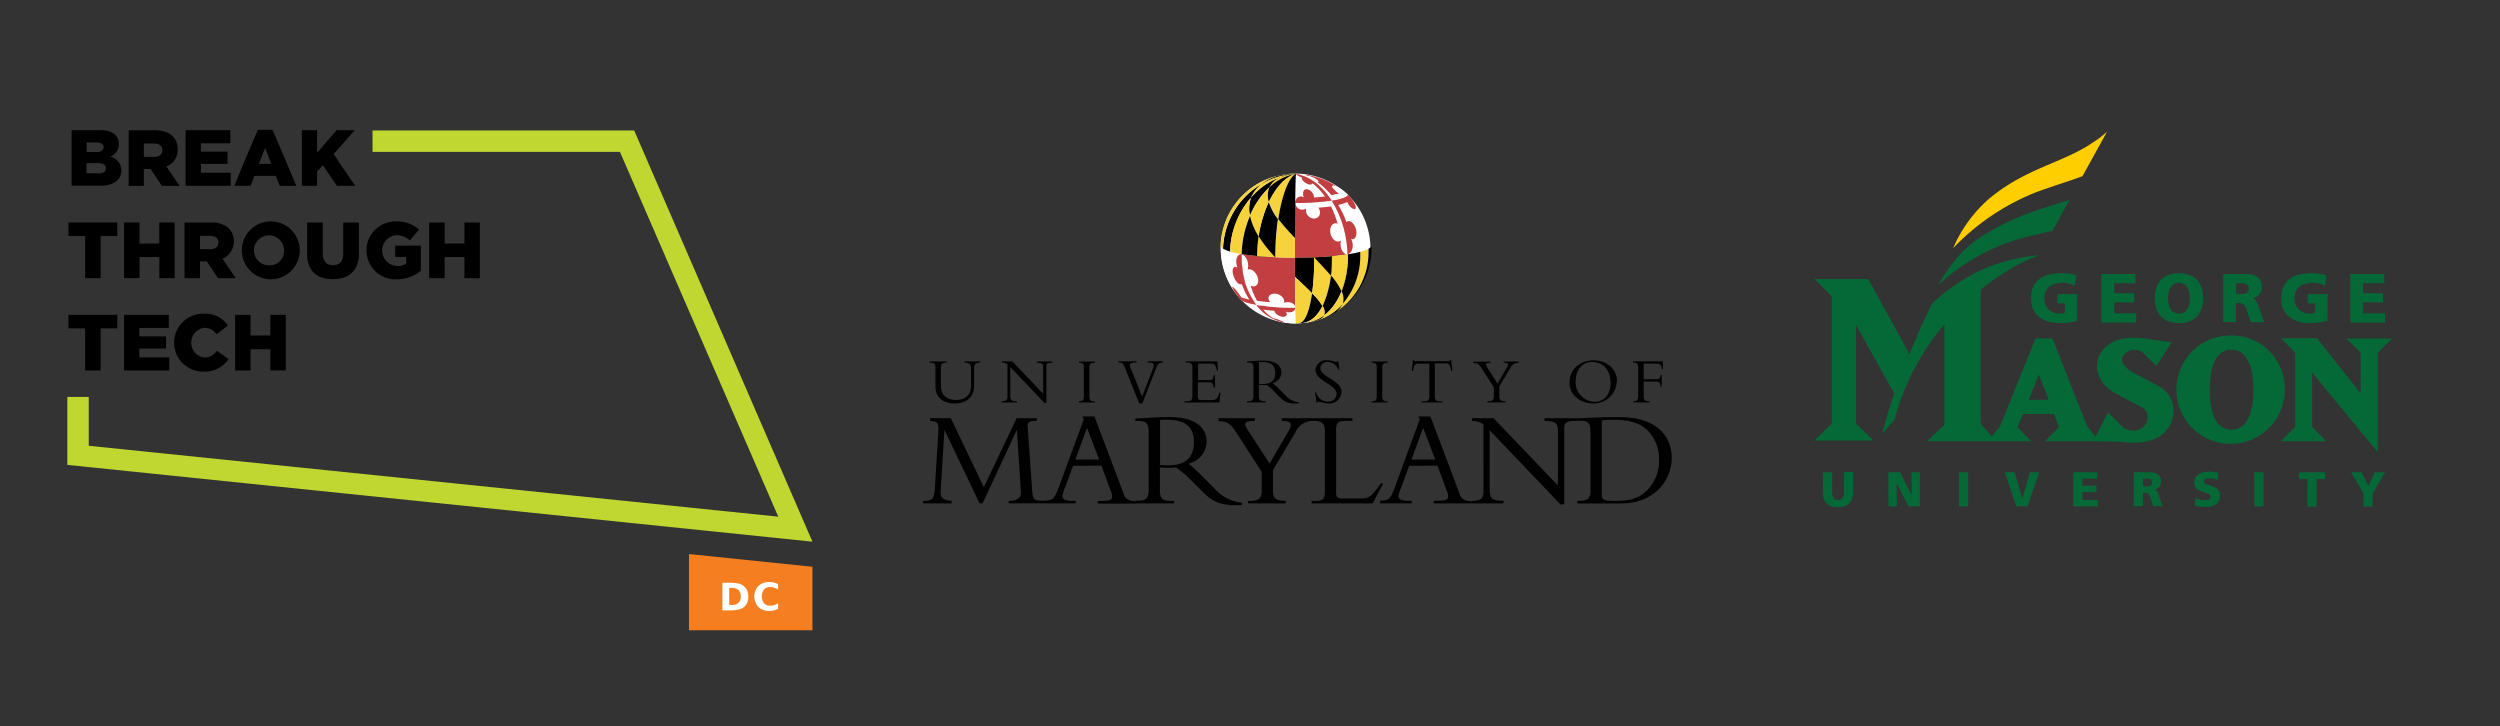 <svg id="Layer_2" data-name="Layer 2" xmlns="http://www.w3.org/2000/svg" width="544" height="158" viewBox="0 0 544 158">
  <rect x="0" y="0" width="544" height="158" fill="#333333" stroke="none"/>
  <g>
    <path d="M485.57,73a11.79,11.79,0,1,0,11.6,11.79A11.57,11.57,0,0,0,485.57,73Zm4.77,11.79c0,3.25-.62,8.7-4.77,8.7-3.89,0-4.71-4.73-4.71-8.7s.82-8.69,4.71-8.69C489.72,76.12,490.34,81.57,490.34,84.81Z" style="fill: #046937"/>
    <path d="M520.25,73.66h-9.67l3.09,3.09v8.86l-9.48-12h-7.85l3.08,3.09V92.88L496.34,96h9.85l-3.08-3.09V81.06l14.28,17.32s0-21.55,0-21.63l3.09-3.09Z" style="fill: #046937"/>
    <path d="M453.15,38.33l5.36-9.7A20.58,20.58,0,0,1,455.42,31C448.94,35.45,441,36.51,433,43.1A29.88,29.88,0,0,0,425,54a50.77,50.77,0,0,1,18.31-12.27C447.79,40.12,450.89,39.22,453.15,38.33Z" style="fill: #ffce01"/>
    <path d="M450.3,43.51c-5.8,1.85-12.71,3.61-19.79,8.39C425,55.62,421.79,62,421.79,62a44.16,44.16,0,0,1,19.08-10.43l5.78-1.35Z" style="fill: #046937"/>
    <path d="M469.67,84l-5.85-3.14c-1.52-.89-2.06-2-2.06-2.67a1.67,1.67,0,0,1,.53-1.14,3,3,0,0,1,2.22-.92,4,4,0,0,1,1.63.43s3,3,3,3l.09.08,3.29-5.14-6-.86a13.94,13.94,0,0,0-2.32-.14c-5.43,0-7.91,3.23-7.91,6.23,0,1.76,1.06,4.22,4,5.84l5.85,3.14a2.39,2.39,0,0,1,1.22,2.08,3,3,0,0,1-3.24,2.9,3.59,3.59,0,0,1-2-.58l-3.32-3.28-.1-.09L456,95.05l-1.86-2.34-7.5-19,0-.06h-3.72l-7.69,19.08L433.43,95,431,92.21V63c7.82-6.19,12.87-7.45,12.86-7.45a36.84,36.84,0,0,0-15.37,4.56,43.5,43.5,0,0,0-8,5.88v0h0c-1.32,2.49-3.16,6.62-5,11.07l-8.95-16.34H394.83l3.75,3.75V92.13l-3.75,3.75h12.83l-3.81-3.75V70.69l8.38,15a74,74,0,0,0-2.64,8.7l2.69-3.13A52.27,52.27,0,0,1,423.1,70.6V92.46L419.35,96H442l-3-3c.05-.11,1.13-2.81,1.18-2.92H447c.05.12,1,2.81,1,2.92l-3,3h11.11l5.59.14a16.34,16.34,0,0,0,2.65.2c6.35,0,8.6-3.76,8.6-7A5.92,5.92,0,0,0,469.67,84Zm-28.21,3c.1-.24,2-5.11,2.21-5.52L445.79,87Z" style="fill: #046937"/>
    <g>
      <path d="M452,69.82a15.51,15.51,0,0,1-4.06.48c-2.79,0-6-1.41-6-5.38s2.78-5.47,6.63-5.47a10.14,10.14,0,0,1,3.18.46l-.23,2.29a5.34,5.34,0,0,0-2.56-.68c-2.27,0-4.13.95-4.13,3.4a3.21,3.21,0,0,0,3.5,3.31,2.48,2.48,0,0,0,1-.18V66h-1.64V64H452Z" style="fill: #046937"/>
      <path d="M457.27,59.63h7.4v2h-4.6v2.17h4.34v2h-4.34v2.38h4.76v2h-7.56Z" style="fill: #046937"/>
      <path d="M474.14,59.45c3.46,0,5.26,2.06,5.26,5.43s-1.83,5.42-5.26,5.42-5.26-2.09-5.26-5.42S470.68,59.45,474.14,59.45Zm0,8.78c1.7,0,2.38-1.62,2.38-3.35s-.68-3.36-2.38-3.36-2.37,1.54-2.37,3.36S472.44,68.23,474.14,68.23Z" style="fill: #046937"/>
      <path d="M483.78,59.63h5c1.87,0,3.38.84,3.38,2.64a2.45,2.45,0,0,1-2,2.65v0c.9.24,1,1,1.49,2.32l1,2.85h-2.92l-.6-1.89c-.57-1.81-.93-2.26-2-2.26h-.58v4.15h-2.8Zm2.8,4.36h.73c.91,0,2.05,0,2.05-1.22,0-1-1-1.16-2.05-1.16h-.73Z" style="fill: #046937"/>
      <path d="M506.46,69.82a15.58,15.58,0,0,1-4.07.48c-2.79,0-6-1.41-6-5.38s2.78-5.47,6.63-5.47a10.09,10.09,0,0,1,3.17.46l-.23,2.29a5.33,5.33,0,0,0-2.55-.68c-2.27,0-4.14.95-4.14,3.4a3.22,3.22,0,0,0,3.51,3.31,2.47,2.47,0,0,0,1-.18V66h-1.64V64h4.35Z" style="fill: #046937"/>
      <path d="M511.42,59.63h7.4v2h-4.61v2.17h4.35v2h-4.35v2.38H519v2h-7.56Z" style="fill: #046937"/>
    </g>
    <g>
      <path d="M403.2,107.36c0,2-1.32,3-3.26,3s-3.26-.91-3.26-3v-4.6h2V107c0,1,.27,1.81,1.28,1.81s1.28-.83,1.28-1.81v-4.27h2Z" style="fill: #046937"/>
      <path d="M410.92,102.76h2.53l2.51,5h0l0-5h1.81v7.43H415.3l-2.6-5.08h0l.06,5.08h-1.82Z" style="fill: #046937"/>
      <path d="M426.27,102.76h2v7.43h-2Z" style="fill: #046937"/>
      <path d="M436.29,102.76h2.11l1.65,5.83h0l1.66-5.83h2l-2.53,7.43h-2.45Z" style="fill: #046937"/>
      <path d="M451.14,102.76h5.23v1.4h-3.25v1.53h3.07v1.41h-3.07v1.68h3.37v1.41h-5.35Z" style="fill: #046937"/>
      <path d="M464.32,102.76h3.53c1.32,0,2.39.59,2.39,1.87a1.72,1.72,0,0,1-1.42,1.87v0c.64.17.68.74,1.05,1.64l.72,2h-2.06l-.43-1.35c-.4-1.27-.66-1.59-1.39-1.59h-.42v2.94h-2Zm2,3.08h.53c.64,0,1.44,0,1.44-.86s-.69-.82-1.44-.82h-.53Z" style="fill: #046937"/>
      <path d="M477.79,108.35a4.29,4.29,0,0,0,2,.49c.63,0,1.23-.12,1.23-.72,0-1.38-3.51-.51-3.51-3.21,0-1.79,1.74-2.28,3.23-2.28a6.3,6.3,0,0,1,1.92.27l-.13,1.54a3.9,3.9,0,0,0-1.65-.34c-.5,0-1.33,0-1.33.69,0,1.2,3.51.39,3.51,3.07,0,1.93-1.62,2.45-3.27,2.45a7.53,7.53,0,0,1-2.21-.32Z" style="fill: #046937"/>
      <path d="M490.54,102.76h2v7.43h-2Z" style="fill: #046937"/>
      <path d="M502.11,104.22h-1.83v-1.46h5.64v1.46h-1.83v6h-2Z" style="fill: #046937"/>
      <path d="M514.33,107.39l-2.74-4.63h2.27l1.46,3,1.44-3H519l-2.73,4.63v2.8h-2Z" style="fill: #046937"/>
    </g>
  </g>
  <g>
    <path d="M176.79,123.33l-26.87-2.77v16.58h26.87Zm0,0" style="fill: #f57e20"/>
    <path d="M159.24,127.94a2.11,2.11,0,0,1,1.47.47,2.14,2.14,0,0,1,0,2.75,2.07,2.07,0,0,1-1.47.48h-.56v-3.7Zm-2.12,4.88h1.65a7.86,7.86,0,0,0,2-.2A2.63,2.63,0,0,0,162,132a2.37,2.37,0,0,0,.63-.94,3.37,3.37,0,0,0,.21-1.23,3.3,3.3,0,0,0-.21-1.21,2.44,2.44,0,0,0-.63-.94,2.65,2.65,0,0,0-1.16-.67,7.89,7.89,0,0,0-2-.2h-1.65v6.06Zm12.2-1.59a3.69,3.69,0,0,1-.86.44,2.86,2.86,0,0,1-.89.13,1.66,1.66,0,0,1-1.31-.53,2.51,2.51,0,0,1,0-3,1.66,1.66,0,0,1,1.31-.53,2.86,2.86,0,0,1,.89.13,3.69,3.69,0,0,1,.86.44V127.1a4.23,4.23,0,0,0-.9-.33,3.85,3.85,0,0,0-1-.12,3.35,3.35,0,0,0-2.4.85,3.43,3.43,0,0,0,0,4.59,3.35,3.35,0,0,0,2.4.85,3.85,3.85,0,0,0,1-.12,4.23,4.23,0,0,0,.9-.33v-1.26Z" style="fill: #fff"/>
    <path d="M176.79,117.87,138,28.39H81.06v4.66H134.9l34.45,79.38L19.31,97V86.37H14.65v14.79Zm0,0" style="fill: #bfd730"/>
    <path d="M24,34.1A3.11,3.11,0,0,0,25.37,33a2.73,2.73,0,0,0,.5-1.63,2.67,2.67,0,0,0-.78-2,3.88,3.88,0,0,0-2.34-1,7.73,7.73,0,0,0-1-.06H15.58v12.1h6.24c2.89,0,4.58-1.26,4.58-3.33a3.27,3.27,0,0,0-.11-.88A3.07,3.07,0,0,0,24,34.1M21.74,33a1.93,1.93,0,0,1-.47.08l-.31,0H18.85V31H21a2,2,0,0,1,.24,0c.83.06,1.29.41,1.29,1a1,1,0,0,1-.81,1m-.3,4.7h-2.6V35.5H21.4c.89,0,1.39.28,1.57.72a1,1,0,0,1,.08.37c0,.75-.59,1.15-1.61,1.15"/>
    <path d="M31.3,40.43V36.77h1.47l2.44,3.67h3.87L36.2,36.22a3.78,3.78,0,0,0,2.45-3.16,3.52,3.52,0,0,0,0-.56,3.86,3.86,0,0,0-1.07-2.87,4.89,4.89,0,0,0-3-1.23,7,7,0,0,0-.92-.06H28V40.45H31.3Zm4-7.76a1.57,1.57,0,0,1,0,.37c-.16.69-.78,1.1-1.75,1.1H31.3V31.23h2.2c1.12,0,1.82.49,1.82,1.44"/>
    <path d="M50.21,37.58h-6.5V35.66h5.81V33H43.71V31.18h6.41V28.33H40.39v12.1h9.82Zm0,0"/>
    <path d="M55.35,38.27H60l.88,2.17h3.6l-1.78-4.22-1.34-3.17-2-4.65-.06-.15H56.11l-.06.15-2,4.66-1.34,3.17L51,40.43h3.53Zm2.35-6.05.33.83,1,2.61H56.34l1-2.61Zm0,0"/>
    <path d="M69,37.31l1-1.09.25-.28.19.28,2.86,4.21h4l-2.9-4.21L72.6,33.53l.43-.48,4.1-4.66.05-.06h-4l0,.06-4,4.66-.17.19V28.33H65.68v12.1H69Zm0,0"/>
    <path d="M14.9,48.42v2.94h3.63v9.17h3.36V51.36h3.63V48.42Zm0,0"/>
    <path d="M34.66,53H30.35V48.42H27V60.53h3.36v-4.6h4.31v4.6H38V48.42H34.66Zm0,0"/>
    <path d="M43.52,56.86H45l2.43,3.67H51.3l-2.89-4.22a4.16,4.16,0,0,0,1.42-6.6,5.36,5.36,0,0,0-3.94-1.28H40.16v12.1h3.36Zm0-5.54h2.19c1.13,0,1.82.49,1.82,1.44s-.66,1.47-1.8,1.47H43.52Zm0,0"/>
    <path d="M58.72,48.17a6.3,6.3,0,1,0,6.51,6.3,6.34,6.34,0,0,0-6.51-6.3m0,9.57a3.27,3.27,0,1,1,3.08-3.27,3.1,3.1,0,0,1-3.08,3.27"/>
    <path d="M74.69,55.23c0,1.7-.88,2.49-2.23,2.49s-2.23-.83-2.23-2.57V48.42H66.82v6.8c0,3.78,2.16,5.53,5.6,5.53S78.1,59,78.1,55.13V48.42H74.69Zm0,0"/>
    <path d="M86,55.91h2.38v1.47a3.35,3.35,0,0,1-1.93.5,3.36,3.36,0,0,1-.19-6.71,4.27,4.27,0,0,1,2.92,1.14l2-2.36a7.08,7.08,0,0,0-4.92-1.76,6.3,6.3,0,1,0,.07,12.59,8.2,8.2,0,0,0,5.26-1.87V53.45H86Zm0,0"/>
    <path d="M101.06,48.42V53H96.75V48.42H93.39V60.53h3.36v-4.6h4.31v4.6h3.35V48.42Zm0,0"/>
    <path d="M14.9,68.51v2.94h3.63v9.17h3.36V71.45h3.63V68.51Zm0,0"/>
    <path d="M30.31,75.84h5.82V73.2H30.31V71.36h6.42V68.51H27V80.62h9.83V77.76H30.31Zm0,0"/>
    <path d="M44.47,77.8a3.26,3.26,0,0,1,0-6.47,3.23,3.23,0,0,1,2.66,1.4l2.46-1.9a5.86,5.86,0,0,0-5.09-2.56,6.3,6.3,0,1,0-.14,12.59,6.14,6.14,0,0,0,5.37-2.73l-2.53-1.8a3.3,3.3,0,0,1-2.73,1.47"/>
    <path d="M58.83,73H54.52V68.51H51.16V80.62h3.36V76h4.31v4.6h3.35V68.51H58.83Zm0,0"/>
  </g>
  <g>
    <path d="M282.07,70.38A16.3,16.3,0,1,0,265.61,54,16.4,16.4,0,0,0,282.07,70.38Z" style="fill: #fff;fill-rule: evenodd"/>
    <path d="M289.71,43.7a55.76,55.76,0,0,1-7.91.5c0-3.24.1-5.59.16-6.3,3,.51,5.73,2.68,7.75,5.8Z" style="fill: #fff;fill-rule: evenodd"/>
    <path d="M293.24,55.36a78.36,78.36,0,0,1-11.45.73c0-4.42,0-8.69,0-12a54.18,54.18,0,0,0,7.91-.51,22.91,22.91,0,0,1,3.49,11.79Z" style="fill: #c33e41;fill-rule: evenodd"/>
    <path d="M293,55.34c-.85-.14-1.56-1.55-1.19-3-1.19.83-2.54-.87-2.34-2.44.1-.83.65-1.57,1.6-1.23a23,23,0,0,0-1.44-3.75c-.91.12-1.83.21-2.75.27.87,1.32,0,2.55-1.2,2.35a1.84,1.84,0,0,1-1.48-2.17,1.5,1.5,0,0,1-2.33-1.27,56.57,56.57,0,0,0,7.92-.51h0a22.91,22.91,0,0,1,3.49,11.77Zm-19.61,11a6.91,6.91,0,0,1-3.18-1c-.42-.47-1-1.1-1.35-1.59a14.93,14.93,0,0,1-1.37-2.19,15.14,15.14,0,0,1-1-2.39,15.57,15.57,0,0,1-.63-2.56c-.1-.86-.17-1.73-.21-2.59l0-.71c0,.69,1.64,1.35,4.54,1.84,0,.23,0,.46,0,.69a17.41,17.41,0,0,0,3.2,10.54Z" style="fill: #fff;fill-rule: evenodd"/>
    <path d="M282,70.38h-.25l-.45,0a17.91,17.91,0,0,1-2.48-.3,9.63,9.63,0,0,1-5.48-3.73,45.7,45.7,0,0,0,5.46.52c1,0,2.05.07,3.06.07A31.49,31.49,0,0,0,282,70.38Z" style="fill: #fff;fill-rule: evenodd"/>
    <path d="M281.87,66.92c-1,0-2,0-3.06-.07a45.91,45.91,0,0,1-5.46-.52,17.46,17.46,0,0,1-3.17-10.51c0-.18,0-.37,0-.55a65.72,65.72,0,0,0,7.43.7c1.39.06,2.79.09,4.17.09v.56c0,4.25,0,7.85.08,10.3Z" style="fill: #c33e41;fill-rule: evenodd"/>
    <path d="M281.85,67.14c-.14.57-.94,1.11-2.06.65.52.69.07,1.29-.85,1.12-.72-.13-1.57-.7-1.64-1.28-.81-.06-1.62-.15-2.42-.25a9.06,9.06,0,0,0,2.27,1.92c.1,0,.25,0,.74.15s1.21.54,1.84.76h0c-.49-.08-.55-.08-.9-.15a9.62,9.62,0,0,1-5.48-3.73h0a55.58,55.58,0,0,0,8.52.58c0,.07,0,.17,0,.23Z" style="fill: #c33e41;fill-rule: evenodd"/>
    <path d="M273.35,66.33c-2.26-3.23-3.15-6.33-3.17-11,1.27.42,1.63,2.29,1.3,3.34,1.21-.47,2.74,1.63,2.2,3a1,1,0,0,1-1.55.44,16.25,16.25,0,0,0,1.39,3.34q1.29.18,2.88.3c-.85-1-.17-1.9,1-1.84,1,0,2.26.85,2,2,.88-.4,2.36-.08,2.53,1.07-1.06,0-2.67,0-4.73-.16-1.27-.09-2.52-.33-3.79-.43Z" style="fill: #fff;fill-rule: evenodd"/>
    <path d="M273.35,66.33c-1.87-.34-2.68-.6-3.2-1s-.88-1-1.24-1.45l.28.34a6.4,6.4,0,0,1-1.08-1.79c.46-.07,2,2.26,2,2.28a12.93,12.93,0,0,0,1.76.48,15.45,15.45,0,0,1-1.66-3.39c-1,.52-2.32-2.18-1.91-3.31.08-.23.35-.72,1-.19-.52-1.2-.38-3,.87-3,0,4,.58,7.37,3.17,11Z" style="fill: #c33e41;fill-rule: evenodd"/>
    <path d="M290,68.32a18.19,18.19,0,0,1-2.54,1.14c-.35.11-.81.26-1.17.36a12.1,12.1,0,0,0,5.93-3.75,3.81,3.81,0,0,1-1.77,2l-.45.26Z" style="fill: #010101;fill-rule: evenodd"/>
    <path d="M290.43,68.06a4,4,0,0,0,1.77-2A16,16,0,0,0,296,55.34c0-.18,0-.36,0-.54a8.41,8.41,0,0,0,1.76-.64c0,.18,0,.36,0,.54a15.4,15.4,0,0,1-7.32,13.36Z" style="fill: #f6d33c;fill-rule: evenodd"/>
    <path d="M285.51,63.83c-1.09-1.09-1.09-1.09-3.71-3.57,0-1.22,0-2.43,0-3.64v-.54c1.42,0,2.82,0,4.17-.09v.55a53.59,53.59,0,0,1-.45,7.29Z" style="fill: #010101;fill-rule: evenodd"/>
    <path d="M282.71,70.36H282c-.09,0-.18-4-.21-10.12,2.45,2.32,2.71,2.56,3.71,3.57-.55,4-1.58,6.48-2.8,6.53Z" style="fill: #f6d33c;fill-rule: evenodd"/>
    <path d="M283.48,70.31l-.43,0-.34,0c1.22-.06,2.24-2.55,2.8-6.53a15.9,15.9,0,0,1,2.28,2.78c-1.12,2.2-2.61,3.54-4.31,3.69Z" style="fill: #010101;fill-rule: evenodd"/>
    <path d="M287.79,66.62a15.42,15.42,0,0,0-2.28-2.78,53.85,53.85,0,0,0,.45-7.3V56c1.35-.05,2.65-.13,3.86-.24,0,.18,0,.36,0,.54a23.61,23.61,0,0,1-2,10.33Z" style="fill: #f6d33c;fill-rule: evenodd"/>
    <path d="M288.12,68.63a2.23,2.23,0,0,0-.33-2,23.45,23.45,0,0,0,2-10.32c0-.18,0-.36,0-.54l1.33-.13c.6.71,1.35,1.59,2,2.52C292.69,62.82,290.8,66.6,288.12,68.63Z" style="fill: #010101;fill-rule: evenodd"/>
    <path d="M284.53,70.19l-.4,0-.58.07h-.07c1.7-.15,3.2-1.5,4.31-3.7a2.23,2.23,0,0,1,.33,2,8,8,0,0,1-3.59,1.56Z" style="fill: #f6d33c;fill-rule: evenodd"/>
    <path d="M286.27,69.82l-.39.1c-.66.15-.66.15-1,.21l-.32.06c3.2-.5,5.87-3,7.39-6.82a3.7,3.7,0,0,1,.27,2.71,12.08,12.08,0,0,1-5.93,3.74Z" style="fill: #f6d33c;fill-rule: evenodd"/>
    <path d="M285.88,69.92c-.66.15-.66.15-1,.21l-.32.06a8.08,8.08,0,0,0,3.57-1.55c-.38.56-.63.81-1.84,1.18l-.39.1Zm6.32-3.84a3.75,3.75,0,0,0-.27-2.71,20.21,20.21,0,0,0,1.35-7.49c0-.18,0-.36,0-.54A27.55,27.55,0,0,0,296,54.8c0,.18,0,.36,0,.54A16.05,16.05,0,0,1,292.2,66.08Z" style="fill: #010101;fill-rule: evenodd"/>
    <path d="M291.91,63.37a15.26,15.26,0,0,0-2.29-3.43,32.54,32.54,0,0,0,.2-3.65c0-.18,0-.36,0-.54,1.24-.11,2.4-.25,3.44-.41v.54a20,20,0,0,1-1.34,7.49Z" style="fill: #f6d33c;fill-rule: evenodd"/>
    <path d="M289.62,60c-.95-1.08-1.43-1.63-3.66-4,1.26-.06,2.26-.11,3.85-.25,0,.18,0,.37,0,.55a34.38,34.38,0,0,1-.2,3.66Z" style="fill: #010101;fill-rule: evenodd"/>
    <path d="M272.18,43a7,7,0,0,1,2.2-3,16.22,16.22,0,0,1,7.62-2.3A14.94,14.94,0,0,0,272.18,43Z" style="fill: #f6d33c;fill-rule: evenodd"/>
    <path d="M267.66,54.73a6.19,6.19,0,0,1-1.52-.62,17,17,0,0,1,8.25-14,7,7,0,0,0-2.21,3,18.7,18.7,0,0,0-4.52,11.69Z" style="fill: #010101;fill-rule: evenodd"/>
    <path d="M281.79,56.08q-2.09,0-4.17-.09h-.12a58.25,58.25,0,0,1,.65-8.31,51.09,51.09,0,0,0,3.64,4.13v4.28Zm-3.64-8.42a11.83,11.83,0,0,1-2-3.77c1.52-3.21,3.6-5.5,5.89-6.11-1.63.92-3.06,4.81-3.85,9.88Z" style="fill: #f6d33c;fill-rule: evenodd"/>
    <path d="M277.5,56c-1.33-.06-2.65-.15-4-.27a29.26,29.26,0,0,1,2.58-11.82,12,12,0,0,0,2,3.77A58.39,58.39,0,0,0,277.5,56Z" style="fill: #010101;fill-rule: evenodd"/>
    <path d="M273.53,55.71l-1.32-.14a24.14,24.14,0,0,1-1.79-3.1,20.08,20.08,0,0,1,5.81-11.74,4.62,4.62,0,0,0-.13,3.17A29.42,29.42,0,0,0,273.53,55.71Z" style="fill: #f6d33c;fill-rule: evenodd"/>
    <path d="M276.1,43.9a4.63,4.63,0,0,1,.13-3.17A11.16,11.16,0,0,1,282,37.78c-2.29.61-4.37,2.9-5.9,6.12Z" style="fill: #010101;fill-rule: evenodd"/>
    <path d="M272,46.94a7.25,7.25,0,0,1,.23-3.9A14.94,14.94,0,0,1,282,37.78a6.65,6.65,0,0,0-1.75.44c-3.5,1.25-6.5,4.52-8.3,8.72Z" style="fill: #010101;fill-rule: evenodd"/>
    <path d="M276.24,40.71a4.49,4.49,0,0,1,2.3-2.14,13.27,13.27,0,0,1,3.46-.79,11.2,11.2,0,0,0-5.76,2.93Zm-6.08,14.57a23.15,23.15,0,0,1-2.5-.55A18.68,18.68,0,0,1,272.18,43a7.29,7.29,0,0,0-.23,3.9,22.61,22.61,0,0,0-1.79,8.34Z" style="fill: #f6d33c;fill-rule: evenodd"/>
    <path d="M274.4,40.07a10.45,10.45,0,0,1,3.74-1.84,16.76,16.76,0,0,1,3.86-.45A16.17,16.17,0,0,0,274.4,40.07Z" style="fill: #010101;fill-rule: evenodd"/>
    <path d="M266.13,54.11c-.34-.21-.51-.44-.51-.67l0-.56a16.23,16.23,0,0,1,12.49-14.65,10.71,10.71,0,0,0-3.74,1.84,17.09,17.09,0,0,0-8.27,14Z" style="fill: #f6d33c;fill-rule: evenodd"/>
    <path d="M273.53,55.71c-1.12-.11-2.24-.25-3.35-.43A22.6,22.6,0,0,1,272,47a14,14,0,0,0,1.91,4.49,32.07,32.07,0,0,0-.35,4.27Z" style="fill: #010101;fill-rule: evenodd"/>
    <path d="M273.53,55.72a32.37,32.37,0,0,1,.35-4.29A32,32,0,0,0,277.5,56c-1.37-.07-2.36-.12-4-.26Z" style="fill: #f6d33c;fill-rule: evenodd"/>
    <path d="M278.54,38.57a9.12,9.12,0,0,1,3.46-.79A13.27,13.27,0,0,0,278.54,38.57ZM297.85,54.1c.42-.24.61-.49.6-.73a16.44,16.44,0,0,1-8.17,14.78h0l.17-.11a15.41,15.41,0,0,0,7.33-13.37c0-.18,0-.36,0-.54l.09,0c0,.18,0,.36,0,.54V54.1Z" style="fill: #010101;fill-rule: evenodd"/>
    <path d="M289.77,43.57h0l.45-.07c.94-.18,3-.62,3-1.24a8.48,8.48,0,0,1,1.51,2,1.93,1.93,0,0,1,.19.38,1.89,1.89,0,0,1,.1.36l0,0v.19c0,.35-.25.36-.49.26l-.07,0a2.67,2.67,0,0,1-1.28-1.47,15.86,15.86,0,0,1-1.72.56l-.26.05A21.57,21.57,0,0,1,293,48.35c.82-.85,2.11.72,2.17,2.23,0,.89-.36,1.69-1.17,1.4.65,1.21.44,3-.8,3.36a23,23,0,0,0-3.49-11.77h0Zm.15-3h0s0,0,0,0l0,0H290s.12-.5,2,.8a16.2,16.2,0,0,0-8.34-3.39,2.59,2.59,0,0,1,.47.18,1.21,1.21,0,0,1,.22.14h0a4.53,4.53,0,0,1,.63.11h0l.21.08h0l.18.07,0,0,.17.07.05,0,.22.1h0c.57.28,1,.6,1,.84-.08.05-.11.07-.36,0a21.85,21.85,0,0,1,3.17,2.94,17.8,17.8,0,0,0,1.79-.35,5.77,5.77,0,0,1-1.6-1.53Z" style="fill: #c33e41;fill-rule: evenodd"/>
    <path d="M293.21,42.26c-.39-.37-.8-.71-1.22-1a6.1,6.1,0,0,0-1.52-.85h0s-.93-.3-.4.42h0a6.71,6.71,0,0,0,1.45,1.28c-.39.12-1.23.25-1.79.35a21.85,21.85,0,0,0-3.17-2.94c.25.07.28.05.36,0,0-.24-.47-.56-1-.84h0l-.22-.1-.05,0-.17-.08h0l-.18-.08h0l-.21-.07h0a4.14,4.14,0,0,0-.63-.11h0l0,0-.06,0h0a.83.83,0,0,0-.22-.14,3.8,3.8,0,0,0-.47-.18,10.88,10.88,0,0,0-1.14-.06,2.93,2.93,0,0,0-.44,0H282l.08,0-.13,0,.31.05c.25.09.78.23,1.18.33a13.18,13.18,0,0,1,6.37,5.39h.08a11.07,11.07,0,0,0,3-.81h0c.43-.24.38-.48.38-.48Z" style="fill: #fff;fill-rule: evenodd"/>
    <path d="M289.75,43.57h0c-2.66-3.92-5.11-5.1-7.33-5.67l.17.05-.31-.08-.07,0,.21,0-.24-.06-.07,0,0,0-.16,0a3.06,3.06,0,0,0,1.3.8c0,.2,0,.59.68,1.09a2.16,2.16,0,0,0,.31.19c1.06.55,1.3.12,1.35,0,0,0,0,0,0,0a10.79,10.79,0,0,1,1.66,1.54c.4.48.78.9,1.06,1.32-.79.1-1.59.17-2.38.23a1.92,1.92,0,0,0-1.28-1.74c-1-.39-1.37.83-.92,1.69-.82-.45-1.79-.05-1.93,1.24a53.47,53.47,0,0,0,7.91-.51Z" style="fill: #c33e41;fill-rule: evenodd"/>
    <path d="M281.79,51.8a53.18,53.18,0,0,1-3.64-4.13c.79-5.08,2.22-9,3.85-9.89-.11,1.19-.19,7-.21,14Zm-68.63,57.74-7.6-15.9h-.06l-.82,13.41c-.09,1.53,1,1.85,2.4,1.91v.58h-6.22V109c2.18,0,2.45-.47,2.59-3.19l.72-11.6c.12-2,.06-2.5-1.79-2.62V91h4.52l7.18,15,7.15-15h4.38v.54c-1.46.12-2,.15-2,1.16l.95,13.51c.18,2.74.42,2.74,2.59,2.74v.58h-7.66V109c1.4,0,2.77-.38,2.66-2l-.87-13.36h-.06l-7.42,15.91Z" style="fill: #010101;fill-rule: evenodd"/>
    <path d="M239.16,100H234l2.54-6.9,2.62,6.9Zm.51,1.33,2,5.41A3.33,3.33,0,0,1,242,108c0,.83-.62,1-2.32,1h-.78v.58h8.2V109a2.33,2.33,0,0,1-2.71-1.87l-6.23-16.5h-2.6l.27.65L230.4,106c-1,2.59-1.28,2.92-3.22,2.94v.58h6.88V109h-.47c-1.64,0-2.42-.29-2.42-1.1a8.48,8.48,0,0,1,.6-1.87l1.73-4.67Z" style="fill: #010101;fill-rule: evenodd"/>
    <path d="M252.43,91.39a12.21,12.21,0,0,1,1.49-.06c4.62,0,5.88,2.14,5.88,4.92,0,3.57-2.19,5-5.52,5a12.85,12.85,0,0,1-1.85-.06V91.39Zm0,10.35c.48,0,.87.06,1.52.06.81,0,1.29,0,2-.06a21.86,21.86,0,0,1,3.09,2.63l2,2c2.64,2.65,4,3.77,9.19,3.54v-.54a9,9,0,0,1-5.87-3L262,104a38.7,38.7,0,0,0-3.38-3.1,5.06,5.06,0,0,0,3.94-4.83c0-3-2.45-5.31-8-5.31-2,0-2.54,0-3.75.09s-3,.18-3.75.18v.58h.65c1.73,0,2.24.53,2.24,2.38V106.5c0,2-.63,2.46-2.39,2.46h-.5v.58h8.43V109h-.69c-1.68,0-2.4-.44-2.4-2.22v-5Zm28-8c.95-1.64.39-2.14-1.52-2.14V91h6.72v.58A4.09,4.09,0,0,0,281.93,94L277,102.3v4.46c0,1.58.56,2.2,2.38,2.2h.39v.58h-8.21V109h.58c1.86,0,2.4-.68,2.4-2.14v-4.19l-5.33-8.27c-1.45-2.29-2.14-2.7-4.07-2.76V91h7.93v.58c-2.34,0-2.49.56-1.6,1.93l4.79,7.35,4.19-7.14Z" style="fill: #010101;fill-rule: evenodd"/>
    <path d="M298.71,109.54h-13.3V109h1c1.37,0,1.88-.44,1.88-2V93.83c0-1.58-.48-2.23-2.36-2.23h-.41V91h8.77v.58h-1.1c-1.94,0-2.45.21-2.45,2.05v13.73c0,.8.33,1.1,1.19,1.1h4.39c1.76,0,2.29-.69,4.17-3.29H301l-2.3,4.35ZM312.3,100h-5.16l2.54-6.9Zm.5,1.33,2,5.41a3.33,3.33,0,0,1,.33,1.22c0,.83-.63,1-2.33,1H312v.58h8.2V109a2.33,2.33,0,0,1-2.71-1.87l-6.23-16.5h-2.6l.27.65L303.53,106c-.95,2.59-1.28,2.92-3.21,2.94v.58h6.88V109h-.47c-1.64,0-2.42-.29-2.42-1.1a8.48,8.48,0,0,1,.6-1.87l1.73-4.67Zm26.76,8.44L324.15,93.62v12.76c0,2.14.47,2.58,3,2.58v.58h-6.9V109h.12c1.84,0,2.44-.62,2.44-2V92.34a4.33,4.33,0,0,0-2.5-.74V91H325l14,14.63V93.8c0-1.81-.53-2.14-2.91-2.2V91h7v.58c-2.24,0-2.71.39-2.71,1.55v16.61Zm9-18.31c.36,0,1.17-.12,2.39-.12,4.18,0,6.3,1,7.67,2.41a8.93,8.93,0,0,1,2.39,6.39,9.18,9.18,0,0,1-2.48,6.43C356.71,108.4,355,109,351,109c-2.36,0-2.45-.41-2.45-1.63V91.45Zm-2.45,15.34c0,1.73-.75,2.17-2.36,2.17h-.51v.58h9.53c7.55,0,11-5.39,11-9.88,0-4.91-3.47-8.91-11.35-8.91-1.55,0-3.37,0-5,.09s-3.09.12-4.19.18v.53h.59c1.76,0,2.27.47,2.27,2.41v12.83ZM213.27,78.63v.26c-1,0-1.31.41-1.31,1.33v3.87c0,1.79-1.14,3.7-4.25,3.7-2.75,0-4.16-1.57-4.16-3.62V80c0-.92-.26-1.06-1.23-1.08v-.26H206v.26h-.13c-.79,0-1.13.22-1.13,1v4c0,1.94,1.13,3.1,3.27,3.1,1.62,0,3.28-.68,3.28-3.12V80.58c0-1.38-.22-1.63-1.41-1.69v-.26Zm14,9.05-7.43-7.81v6.18c0,1,.23,1.26,1.45,1.26v.26H218v-.26h.06c.89,0,1.17-.31,1.17-1V79.25a2.13,2.13,0,0,0-1.2-.36v-.26h2.25L227,85.69V80c0-.88-.26-1-1.4-1.07v-.26H229v.26c-1.08,0-1.31.19-1.31.75v8Zm11-.11h-3.5v-.26c.89,0,1.08-.28,1.08-1.24V79.93c0-.78-.27-1-1.08-1v-.26h3.5v.26c-.91,0-1.22.21-1.22,1.17v6.11c0,.85.23,1.14,1.22,1.14Zm9.64.22L244.77,80c-.36-.91-.53-1.13-1.41-1.13v-.26h3.95v.26c-1.32,0-1.63.34-1.36,1l2.59,6.43,2.27-5.93a3,3,0,0,0,.24-.89c0-.43-.36-.61-1.34-.61v-.26h3.34v.26c-.75,0-1.14.35-1.48,1.24l-3,7.66Zm16.44-3.45h-.26c-.12-1-.39-1.15-1-1.15h-2.43v3.08c0,.67.24.8.77.8h2.23c1,0,1.3-.39,1.66-1.64h.26l-.23,2.14h-7.65v-.26h.41c1.15,0,1.35-.32,1.35-1.19V80.05c0-.81-.19-1.16-1.15-1.16H258v-.26h6.91l.12,2h-.26c-.19-1.23-.54-1.49-1.06-1.49h-3v3.56h2.58c.52,0,.76-.25.84-1.09h.26v2.74Zm9.61-5.55a5.7,5.7,0,0,1,.72,0c2.21,0,2.81,1,2.81,2.38,0,1.72-1.05,2.4-2.64,2.4a5.37,5.37,0,0,1-.89,0V78.79Zm0,5c.23,0,.42,0,.73,0s.62,0,1,0a11.09,11.09,0,0,1,1.48,1.29l.95,1c1.28,1.28,1.93,1.83,4.44,1.71v-.26A4.33,4.33,0,0,1,279.69,86l-1.14-1.14a16.52,16.52,0,0,0-1.64-1.49,2.46,2.46,0,0,0,1.92-2.33c0-1.47-1.2-2.56-3.86-2.56-.93,0-1.22,0-1.81.05s-1.47.09-1.81.09v.26h.32c.83,0,1.07.26,1.07,1.16v6.06c0,1-.3,1.2-1.15,1.2h-.24v.26h4.07v-.26h-.33c-.81,0-1.15-.22-1.15-1.09V83.78Zm12.47,1.59a2.49,2.49,0,0,0,2.42,2,1.8,1.8,0,0,0,2-1.69c0-2.07-4.6-2.7-4.6-5.21a2.29,2.29,0,0,1,2.55-2.08c1.2,0,1.44.36,1.95.36a.25.25,0,0,0,.25-.14h.23l.24,1.82h-.24a2.53,2.53,0,0,0-2.3-1.69c-.95,0-1.61.54-1.61,1.35,0,2,4.6,2.58,4.6,5.21A2.65,2.65,0,0,1,289,87.78a11.55,11.55,0,0,1-2-.39.31.31,0,0,0-.29.18h-.24l-.3-2.2ZM302,87.57h-3.5v-.26c.89,0,1.08-.28,1.08-1.24V79.93c0-.78-.27-1-1.08-1v-.26H302v.26c-.91,0-1.22.21-1.22,1.17v6.11c0,.85.23,1.14,1.22,1.14Zm10.22-1.32c0,.78.26,1.06,1.13,1.06h.53v.26h-4.53v-.26h.53c.88,0,1.14-.28,1.14-1.06V79.13h-2.5c-.58,0-.84.34-1.05,1.6h-.26l.23-2.32h.27a.2.2,0,0,0,.16.17.93.93,0,0,0,.29,0h6.92c.2,0,.41,0,.44-.22h.28l.23,2.32h-.26c-.22-1.26-.48-1.6-1.05-1.6h-2.5v7.12Zm15.71-6.32c.47-.79.19-1-.74-1v-.26h3.26v.26a2,2,0,0,0-1.8,1.14l-2.4,4v2.16c0,.76.28,1.07,1.16,1.07h.19v.26h-3.95v-.26h.27c.88,0,1.14-.34,1.14-1v-2l-2.54-4c-.71-1.1-1-1.31-2-1.34v-.26h3.82v.26c-1.11,0-1.18.28-.75.94l2.28,3.56,2-3.46Zm22.56,3.39c0,2.05-1.12,4.12-3.47,4.12a4.27,4.27,0,0,1-4.15-4.59c0-1.73,1-4.09,3.54-4.09S350.46,80.65,350.46,83.32Zm1.36-.47c0-2.59-2.34-4.44-5.06-4.44-3.07,0-5.27,2-5.27,4.89,0,2.69,2.37,4.49,5.2,4.49A5,5,0,0,0,351.82,82.85Zm9.72,1.28h-.24c0-.84-.33-1.1-1-1.1h-2.66v3.16c0,.81.17,1.12,1.25,1.12v.26h-3.5v-.26c.89-.06,1.05-.25,1.05-1.42V80.25c0-.92-.07-1.34-1.08-1.36v-.27h6.45v1.7h-.24c0-.84-.31-1.19-1.2-1.19h-2.73v3.39h2.85c.53,0,.79-.3.83-.92h.25v2.53Z" style="fill: #010101;fill-rule: evenodd"/>
    <path d="M343.3,91.55V91H343v.55Z" style="fill: #010101;fill-rule: evenodd"/>
  </g>
</svg>
